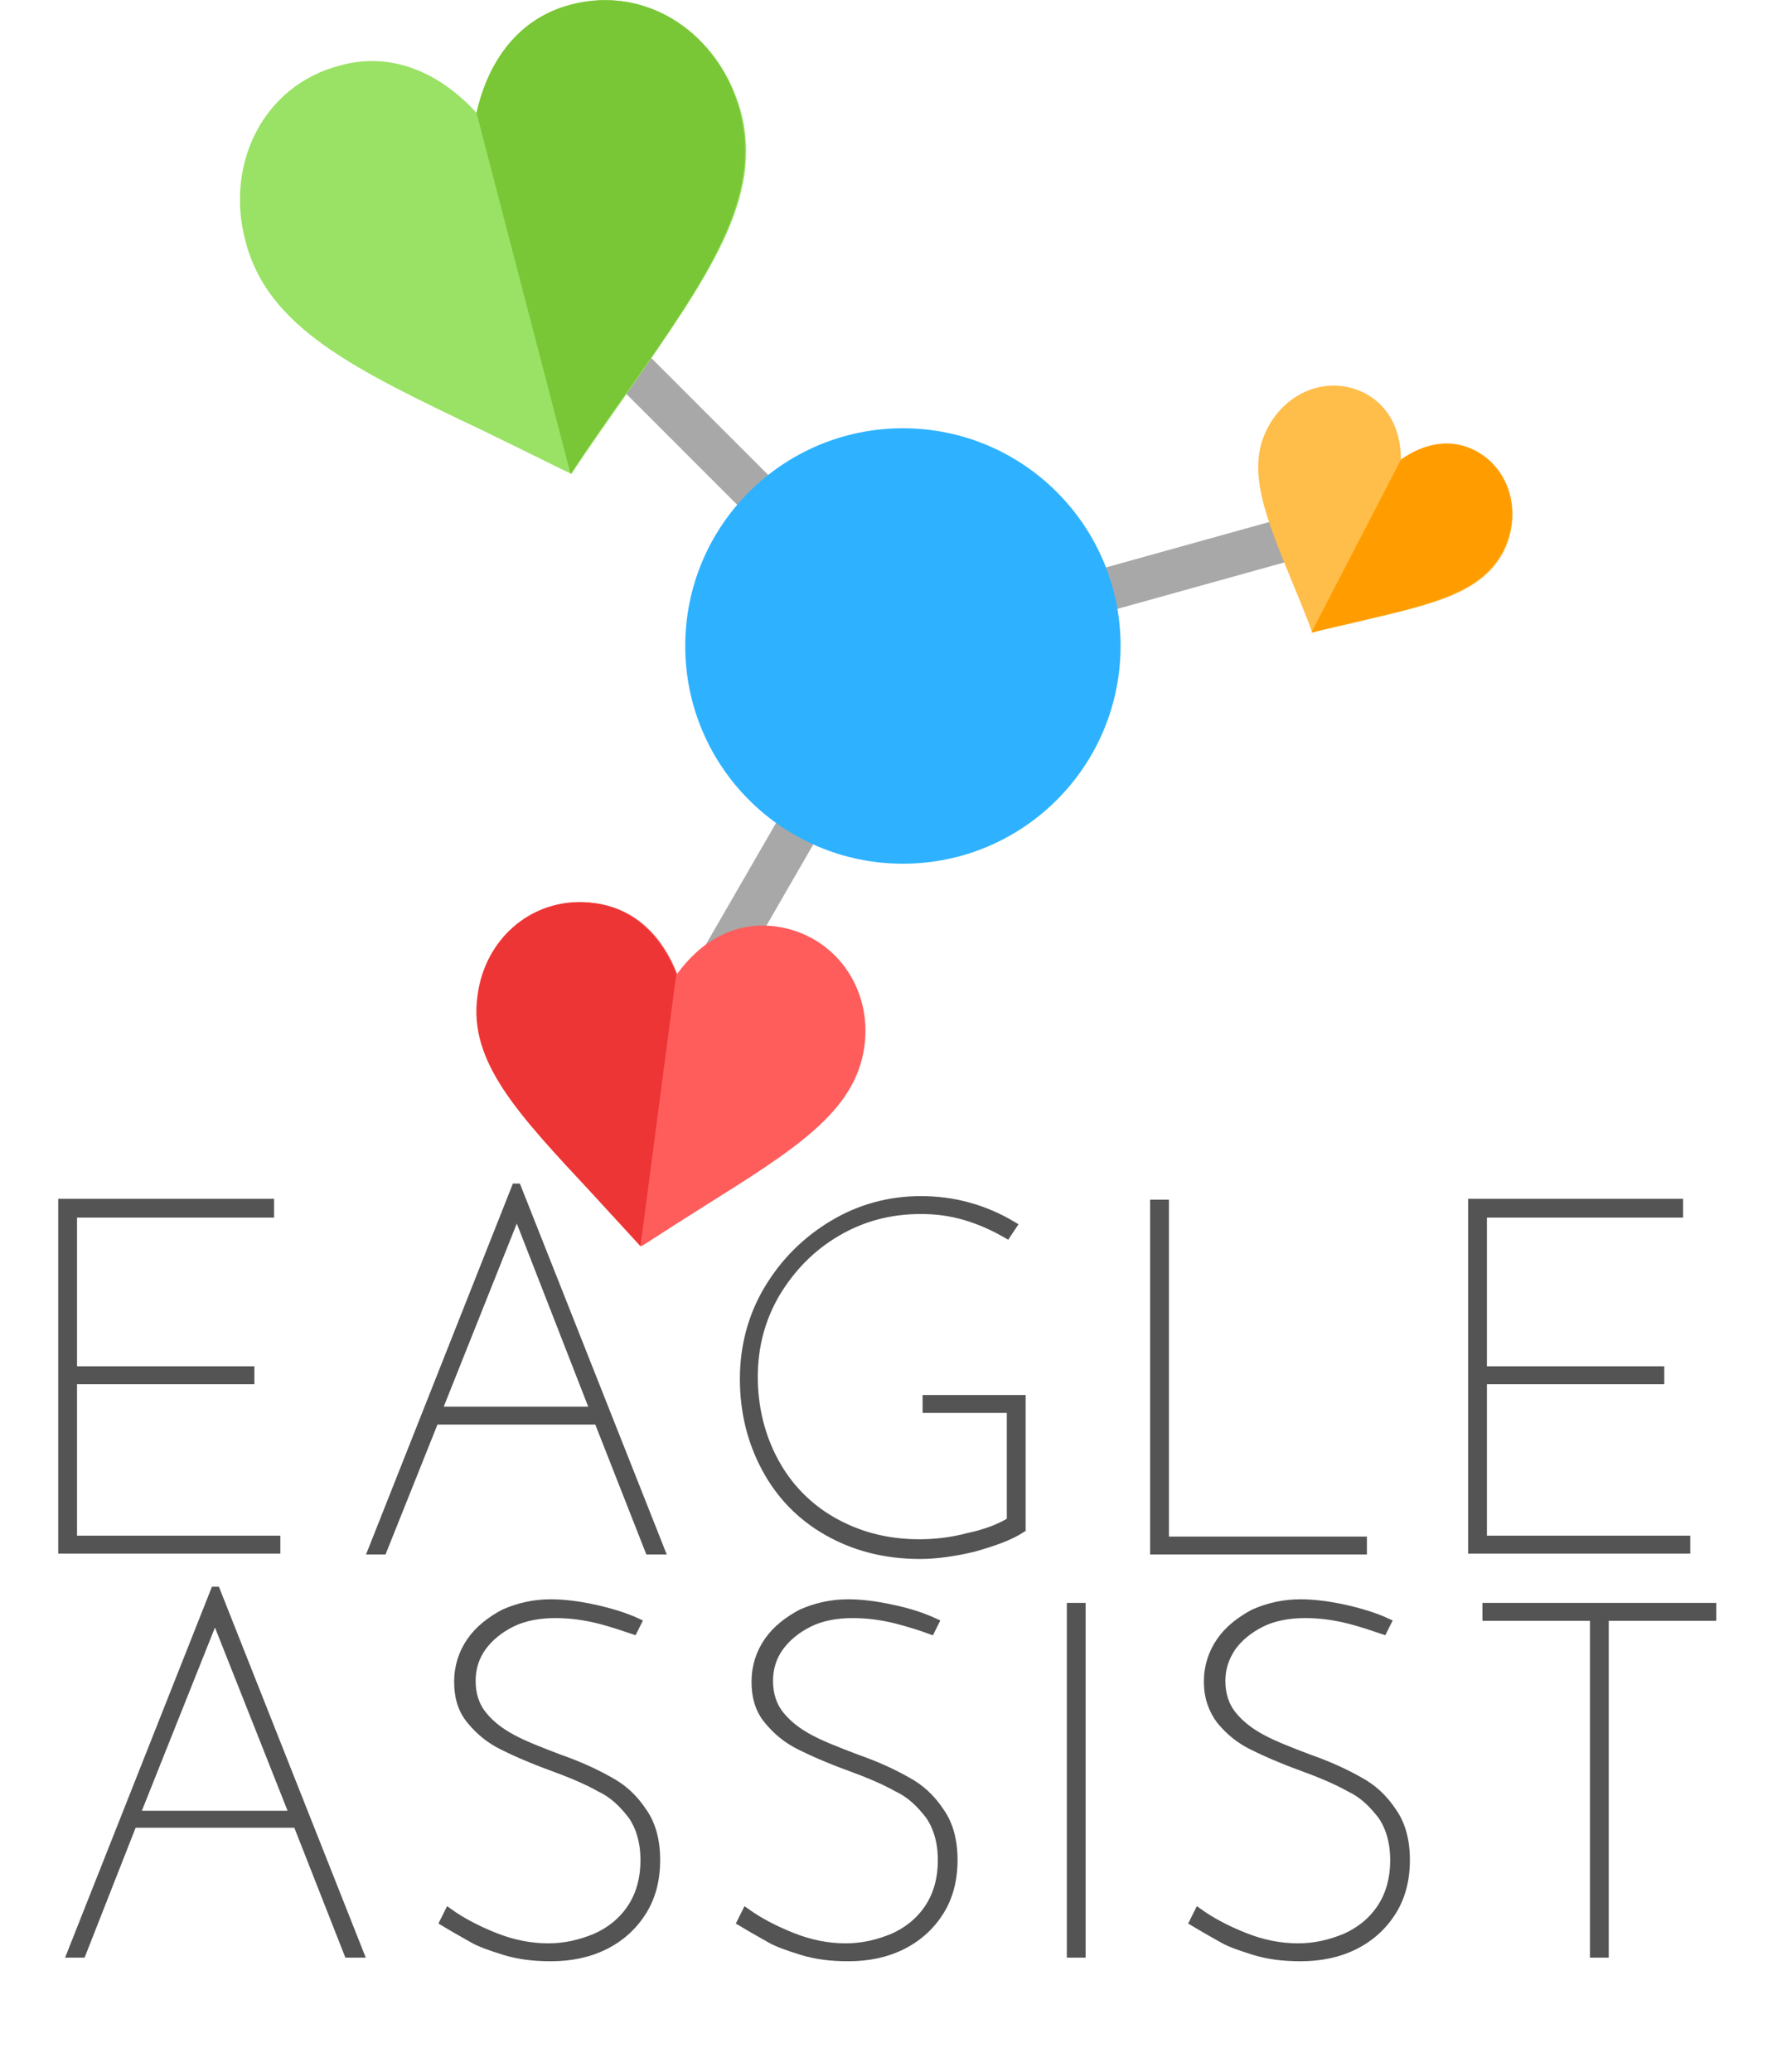 <?xml version="1.0" encoding="utf-8"?>
<!-- Generator: Adobe Illustrator 22.1.0, SVG Export Plug-In . SVG Version: 6.00 Build 0)  -->
<svg version="1.1" id="Layer_2_1_" xmlns="http://www.w3.org/2000/svg" xmlns:xlink="http://www.w3.org/1999/xlink" x="0px" y="0px"
	 viewBox="0 0 199.5 231.3" style="enable-background:new 0 0 199.5 231.3;" xml:space="preserve">
<style type="text/css">
	.st0{fill:#A8A8A8;}
	.st1{fill:#2EB2FF;}
	.st2{fill:#99E265;}
	.st3{fill:#79C636;}
	.st4{fill:#FFBD4A;}
	.st5{fill:#FF9D00;}
	.st6{fill:#FF5C5C;}
	.st7{fill:#ED3535;}
	.st8{fill:#545454;stroke:#545454;}
</style>
<g>
	<g>
		<rect x="62.8" y="99.8" transform="matrix(0.5 -0.866 0.866 0.5 -46.769 123.32)" class="st0" width="41.2" height="4.8"/>
		
			<rect x="112.8" y="60.7" transform="matrix(0.963 -0.268 0.268 0.963 -12.033 38.062)" class="st0" width="41.2" height="4.8"/>
		
			<rect x="74.5" y="26.9" transform="matrix(0.707 -0.707 0.707 0.707 -11.089 68.293)" class="st0" width="4.8" height="41.2"/>
		<circle class="st1" cx="100.8" cy="72.1" r="24.3"/>
		<path class="st2" d="M63.8,0.5C57.9,2,54.5,6.8,53.2,12.6c-4-4.4-9.4-6.9-15.2-5.3c-8.6,2.2-12.9,11-10.6,19.6
			c2.5,9.7,12.1,14.3,26.6,21.2c7.6,3.7,8.3,4.1,9.8,4.8c0.9-1.4,1.3-2,6.2-9C79.2,30.7,85.3,22,82.7,12.4
			C80.3,3.8,72.3-1.7,63.8,0.5L63.8,0.5z"/>
	</g>
	<path class="st3" d="M82.6,12.4c2.5,9.7-3.5,18.4-12.7,31.5c-4.9,6.9-5.2,7.6-6.2,9L53.2,12.6C54.5,6.8,57.9,2,63.8,0.5
		C72.3-1.7,80.3,3.8,82.6,12.4z"/>
</g>
<g>
	<g>
		<path class="st4" d="M164.7,50.3c-2.8-1.5-5.8-0.8-8.3,1c0-3.1-1.2-5.9-4-7.4c-4.1-2.1-8.8-0.2-10.9,3.9
			c-2.4,4.6-0.3,9.7,2.9,17.5c1.7,4.1,1.8,4.5,2.1,5.3c0.8-0.2,1.2-0.3,5.5-1.3c8.1-1.9,13.5-3.1,15.9-7.8
			C169.9,57.4,168.7,52.4,164.7,50.3L164.7,50.3z"/>
	</g>
	<path class="st5" d="M167.8,61.5c-2.4,4.6-7.8,5.9-15.9,7.8c-4.3,1-4.7,1.1-5.5,1.3l10-19.3c2.6-1.8,5.5-2.4,8.3-1
		C168.7,52.4,169.9,57.4,167.8,61.5z"/>
</g>
<g>
	<g>
		<path class="st6" d="M66.4,100.8c-6.6-0.9-12.2,3.9-13,10.4c-1,7.3,4.5,13.1,12.7,21.9c4.4,4.6,4.7,5.1,5.5,6c1-0.6,1.5-1,6.9-4.4
			c10.2-6.4,17-10.6,18-17.9c0.9-6.5-3.3-12.5-9.9-13.4c-4.6-0.6-8.4,1.7-11,5.3C74,104.6,71,101.4,66.4,100.8L66.4,100.8z"/>
	</g>
	<path class="st7" d="M66.3,100.8c4.6,0.6,7.6,3.8,9.2,7.9l-4,30.4c-0.8-0.9-1.2-1.3-5.5-6c-8.2-8.8-13.7-14.6-12.7-21.9
		C54.1,104.6,59.7,99.9,66.3,100.8z"/>
</g>
<path class="st8" d="M30.1,134.4v1H8.1V153h19.8v1H8.1v17.9h22.7v1H7v-38.6H30.1z M66.8,158.5H48.5L42.7,173h-1.1l16-40.4h0.1
	l16,40.4h-1.2L66.8,158.5z M66.4,157.5l-8.7-22.3l-8.9,22.3H66.4z M108.7,172.7c-2.1,0.5-4.1,0.8-6,0.8c-3.9,0-7.3-0.9-10.3-2.6
	c-3-1.7-5.3-4.1-6.9-7.1c-1.6-3-2.4-6.3-2.4-9.9s0.9-7,2.7-10c1.8-3,4.2-5.4,7.2-7.2c3-1.8,6.3-2.7,9.8-2.7c3.6,0,7,0.9,10.2,2.8
	l-0.6,0.9c-1.4-0.8-2.9-1.5-4.6-2c-1.7-0.5-3.3-0.7-5-0.7c-3.4,0-6.5,0.8-9.4,2.5c-2.9,1.7-5.1,4-6.8,6.8c-1.7,2.9-2.5,6-2.5,9.4
	c0,3.4,0.8,6.6,2.3,9.4c1.5,2.8,3.7,5.1,6.5,6.7s6,2.5,9.7,2.5c1.8,0,3.6-0.2,5.5-0.7c1.9-0.4,3.5-1,4.8-1.8v-12.6h-9.4v-1H114v14.4
	C112.6,171.5,110.8,172.1,108.7,172.7z M130,134.4v37.6h22.1v1h-23.2v-38.6H130z M187.4,134.4v1h-21.9V153h19.8v1h-19.8v17.9h22.7v1
	h-23.8v-38.6H187.4z M30.1,134.4v1H8.1V153h19.8v1H8.1v17.9h22.7v1H7v-38.6H30.1z M66.8,158.5H48.5L42.7,173h-1.1l16-40.4h0.1
	l16,40.4h-1.2L66.8,158.5z M66.4,157.5l-8.7-22.3l-8.9,22.3H66.4z M108.7,172.7c-2.1,0.5-4.1,0.8-6,0.8c-3.9,0-7.3-0.9-10.3-2.6
	c-3-1.7-5.3-4.1-6.9-7.1c-1.6-3-2.4-6.3-2.4-9.9s0.9-7,2.7-10c1.8-3,4.2-5.4,7.2-7.2c3-1.8,6.3-2.7,9.8-2.7c3.6,0,7,0.9,10.2,2.8
	l-0.6,0.9c-1.4-0.8-2.9-1.5-4.6-2c-1.7-0.5-3.3-0.7-5-0.7c-3.4,0-6.5,0.8-9.4,2.5c-2.9,1.7-5.1,4-6.8,6.8c-1.7,2.9-2.5,6-2.5,9.4
	c0,3.4,0.8,6.6,2.3,9.4c1.5,2.8,3.7,5.1,6.5,6.7s6,2.5,9.7,2.5c1.8,0,3.6-0.2,5.5-0.7c1.9-0.4,3.5-1,4.8-1.8v-12.6h-9.4v-1H114v14.4
	C112.6,171.5,110.8,172.1,108.7,172.7z M130,134.4v37.6h22.1v1h-23.2v-38.6H130z M187.4,134.4v1h-21.9V153h19.8v1h-19.8v17.9h22.7v1
	h-23.8v-38.6H187.4z M33.2,203.5H14.8L9.1,218H8l16-40.4h0.1l16,40.4h-1.2L33.2,203.5z M32.8,202.5L24,180.3l-8.9,22.3H32.8z
	 M66.8,180.7c-1.6-0.4-3.2-0.6-4.8-0.6c-1.8,0-3.5,0.3-4.9,1c-1.4,0.7-2.5,1.6-3.3,2.7s-1.2,2.4-1.2,3.8c0,1.5,0.4,2.8,1.3,3.9
	s2,1.9,3.3,2.6c1.3,0.7,3.1,1.4,5.2,2.2c2.3,0.8,4.2,1.7,5.6,2.5c1.5,0.8,2.7,1.9,3.7,3.4c1,1.4,1.5,3.2,1.5,5.4
	c0,2.2-0.5,4.1-1.5,5.7c-1,1.6-2.4,2.9-4.2,3.8c-1.8,0.9-3.8,1.3-6,1.3c-1.9,0-3.6-0.2-5.2-0.7c-1.6-0.5-2.7-0.9-3.4-1.3
	c-0.7-0.4-1.8-1-3.3-1.9l0.5-1c1.4,1,3.1,1.9,5.1,2.7c2,0.8,4,1.2,6,1.2c1.9,0,3.6-0.4,5.3-1.1c1.6-0.7,3-1.8,4-3.3
	c1-1.5,1.5-3.3,1.5-5.4c0-2-0.5-3.7-1.4-5c-1-1.3-2.1-2.4-3.6-3.1c-1.4-0.8-3.3-1.6-5.5-2.4c-2.2-0.8-4-1.6-5.4-2.3
	c-1.4-0.7-2.5-1.6-3.5-2.8s-1.4-2.6-1.4-4.3c0-1.7,0.5-3.2,1.4-4.5c0.9-1.3,2.2-2.3,3.7-3.1c1.6-0.7,3.3-1.1,5.2-1.1
	c1.4,0,3.1,0.2,4.9,0.6s3.4,0.9,4.7,1.5l-0.4,0.8C69.8,181.6,68.4,181.1,66.8,180.7z M100,180.7c-1.6-0.4-3.2-0.6-4.8-0.6
	c-1.8,0-3.5,0.3-4.9,1c-1.4,0.7-2.5,1.6-3.3,2.7s-1.2,2.4-1.2,3.8c0,1.5,0.4,2.8,1.3,3.9s2,1.9,3.3,2.6c1.3,0.7,3.1,1.4,5.2,2.2
	c2.3,0.8,4.2,1.7,5.6,2.5c1.5,0.8,2.7,1.9,3.7,3.4c1,1.4,1.5,3.2,1.5,5.4c0,2.2-0.5,4.1-1.5,5.7c-1,1.6-2.4,2.9-4.2,3.8
	s-3.8,1.3-6,1.3c-1.9,0-3.6-0.2-5.2-0.7c-1.6-0.5-2.7-0.9-3.4-1.3c-0.7-0.4-1.8-1-3.3-1.9l0.5-1c1.4,1,3.1,1.9,5.1,2.7
	c2,0.8,4,1.2,6,1.2c1.9,0,3.6-0.4,5.3-1.1c1.6-0.7,3-1.8,4-3.3s1.5-3.3,1.5-5.4c0-2-0.5-3.7-1.4-5c-1-1.3-2.1-2.4-3.6-3.1
	c-1.4-0.8-3.3-1.6-5.5-2.4c-2.2-0.8-4-1.6-5.4-2.3c-1.4-0.7-2.5-1.6-3.5-2.8s-1.4-2.6-1.4-4.3c0-1.7,0.5-3.2,1.4-4.5
	c0.9-1.3,2.2-2.3,3.7-3.1c1.6-0.7,3.3-1.1,5.2-1.1c1.4,0,3.1,0.2,4.9,0.6c1.9,0.4,3.4,0.9,4.7,1.5l-0.4,0.8
	C103.1,181.6,101.6,181.1,100,180.7z M120.7,179.4V218h-1.1v-38.6H120.7z M150.5,180.7c-1.6-0.4-3.2-0.6-4.8-0.6
	c-1.8,0-3.5,0.3-4.9,1s-2.5,1.6-3.3,2.7c-0.8,1.2-1.2,2.4-1.2,3.8c0,1.5,0.4,2.8,1.3,3.9s2,1.9,3.3,2.6c1.3,0.7,3.1,1.4,5.2,2.2
	c2.3,0.8,4.2,1.7,5.6,2.5c1.5,0.8,2.7,1.9,3.7,3.4c1,1.4,1.5,3.2,1.5,5.4c0,2.2-0.5,4.1-1.5,5.7c-1,1.6-2.4,2.9-4.2,3.8
	s-3.8,1.3-6,1.3c-1.9,0-3.6-0.2-5.2-0.7c-1.6-0.5-2.7-0.9-3.4-1.3c-0.7-0.4-1.8-1-3.3-1.9l0.5-1c1.4,1,3.1,1.9,5.1,2.7
	c2,0.8,4,1.2,6,1.2c1.9,0,3.6-0.4,5.3-1.1c1.6-0.7,3-1.8,4-3.3s1.5-3.3,1.5-5.4c0-2-0.5-3.7-1.4-5c-1-1.3-2.1-2.4-3.6-3.1
	c-1.4-0.8-3.3-1.6-5.5-2.4c-2.2-0.8-4-1.6-5.4-2.3c-1.4-0.7-2.5-1.6-3.5-2.8c-0.9-1.2-1.4-2.6-1.4-4.3c0-1.7,0.5-3.2,1.4-4.5
	c0.9-1.3,2.2-2.3,3.7-3.1c1.6-0.7,3.3-1.1,5.2-1.1c1.4,0,3.1,0.2,4.9,0.6s3.4,0.9,4.7,1.5l-0.4,0.8
	C153.5,181.6,152.1,181.1,150.5,180.7z M191.1,179.4v1h-12V218H178v-37.6h-12v-1H191.1z M33.2,203.5H14.8L9.1,218H8l16-40.4h0.1
	l16,40.4h-1.2L33.2,203.5z M32.8,202.5L24,180.3l-8.9,22.3H32.8z M66.8,180.7c-1.6-0.4-3.2-0.6-4.8-0.6c-1.8,0-3.5,0.3-4.9,1
	c-1.4,0.7-2.5,1.6-3.3,2.7s-1.2,2.4-1.2,3.8c0,1.5,0.4,2.8,1.3,3.9s2,1.9,3.3,2.6c1.3,0.7,3.1,1.4,5.2,2.2c2.3,0.8,4.2,1.7,5.6,2.5
	c1.5,0.8,2.7,1.9,3.7,3.4c1,1.4,1.5,3.2,1.5,5.4c0,2.2-0.5,4.1-1.5,5.7c-1,1.6-2.4,2.9-4.2,3.8c-1.8,0.9-3.8,1.3-6,1.3
	c-1.9,0-3.6-0.2-5.2-0.7c-1.6-0.5-2.7-0.9-3.4-1.3c-0.7-0.4-1.8-1-3.3-1.9l0.5-1c1.4,1,3.1,1.9,5.1,2.7c2,0.8,4,1.2,6,1.2
	c1.9,0,3.6-0.4,5.3-1.1c1.6-0.7,3-1.8,4-3.3c1-1.5,1.5-3.3,1.5-5.4c0-2-0.5-3.7-1.4-5c-1-1.3-2.1-2.4-3.6-3.1
	c-1.4-0.8-3.3-1.6-5.5-2.4c-2.2-0.8-4-1.6-5.4-2.3c-1.4-0.7-2.5-1.6-3.5-2.8s-1.4-2.6-1.4-4.3c0-1.7,0.5-3.2,1.4-4.5
	c0.9-1.3,2.2-2.3,3.7-3.1c1.6-0.7,3.3-1.1,5.2-1.1c1.4,0,3.1,0.2,4.9,0.6s3.4,0.9,4.7,1.5l-0.4,0.8
	C69.8,181.6,68.4,181.1,66.8,180.7z M100,180.7c-1.6-0.4-3.2-0.6-4.8-0.6c-1.8,0-3.5,0.3-4.9,1c-1.4,0.7-2.5,1.6-3.3,2.7
	s-1.2,2.4-1.2,3.8c0,1.5,0.4,2.8,1.3,3.9s2,1.9,3.3,2.6c1.3,0.7,3.1,1.4,5.2,2.2c2.3,0.8,4.2,1.7,5.6,2.5c1.5,0.8,2.7,1.9,3.7,3.4
	c1,1.4,1.5,3.2,1.5,5.4c0,2.2-0.5,4.1-1.5,5.7c-1,1.6-2.4,2.9-4.2,3.8s-3.8,1.3-6,1.3c-1.9,0-3.6-0.2-5.2-0.7
	c-1.6-0.5-2.7-0.9-3.4-1.3c-0.7-0.4-1.8-1-3.3-1.9l0.5-1c1.4,1,3.1,1.9,5.1,2.7c2,0.8,4,1.2,6,1.2c1.9,0,3.6-0.4,5.3-1.1
	c1.6-0.7,3-1.8,4-3.3s1.5-3.3,1.5-5.4c0-2-0.5-3.7-1.4-5c-1-1.3-2.1-2.4-3.6-3.1c-1.4-0.8-3.3-1.6-5.5-2.4c-2.2-0.8-4-1.6-5.4-2.3
	c-1.4-0.7-2.5-1.6-3.5-2.8s-1.4-2.6-1.4-4.3c0-1.7,0.5-3.2,1.4-4.5c0.9-1.3,2.2-2.3,3.7-3.1c1.6-0.7,3.3-1.1,5.2-1.1
	c1.4,0,3.1,0.2,4.9,0.6c1.9,0.4,3.4,0.9,4.7,1.5l-0.4,0.8C103.1,181.6,101.6,181.1,100,180.7z M120.7,179.4V218h-1.1v-38.6H120.7z
	 M150.5,180.7c-1.6-0.4-3.2-0.6-4.8-0.6c-1.8,0-3.5,0.3-4.9,1s-2.5,1.6-3.3,2.7c-0.8,1.2-1.2,2.4-1.2,3.8c0,1.5,0.4,2.8,1.3,3.9
	s2,1.9,3.3,2.6c1.3,0.7,3.1,1.4,5.2,2.2c2.3,0.8,4.2,1.7,5.6,2.5c1.5,0.8,2.7,1.9,3.7,3.4c1,1.4,1.5,3.2,1.5,5.4
	c0,2.2-0.5,4.1-1.5,5.7c-1,1.6-2.4,2.9-4.2,3.8s-3.8,1.3-6,1.3c-1.9,0-3.6-0.2-5.2-0.7c-1.6-0.5-2.7-0.9-3.4-1.3
	c-0.7-0.4-1.8-1-3.3-1.9l0.5-1c1.4,1,3.1,1.9,5.1,2.7c2,0.8,4,1.2,6,1.2c1.9,0,3.6-0.4,5.3-1.1c1.6-0.7,3-1.8,4-3.3s1.5-3.3,1.5-5.4
	c0-2-0.5-3.7-1.4-5c-1-1.3-2.1-2.4-3.6-3.1c-1.4-0.8-3.3-1.6-5.5-2.4c-2.2-0.8-4-1.6-5.4-2.3c-1.4-0.7-2.5-1.6-3.5-2.8
	c-0.9-1.2-1.4-2.6-1.4-4.3c0-1.7,0.5-3.2,1.4-4.5c0.9-1.3,2.2-2.3,3.7-3.1c1.6-0.7,3.3-1.1,5.2-1.1c1.4,0,3.1,0.2,4.9,0.6
	s3.4,0.9,4.7,1.5l-0.4,0.8C153.5,181.6,152.1,181.1,150.5,180.7z M191.1,179.4v1h-12V218H178v-37.6h-12v-1H191.1z"/>
</svg>
